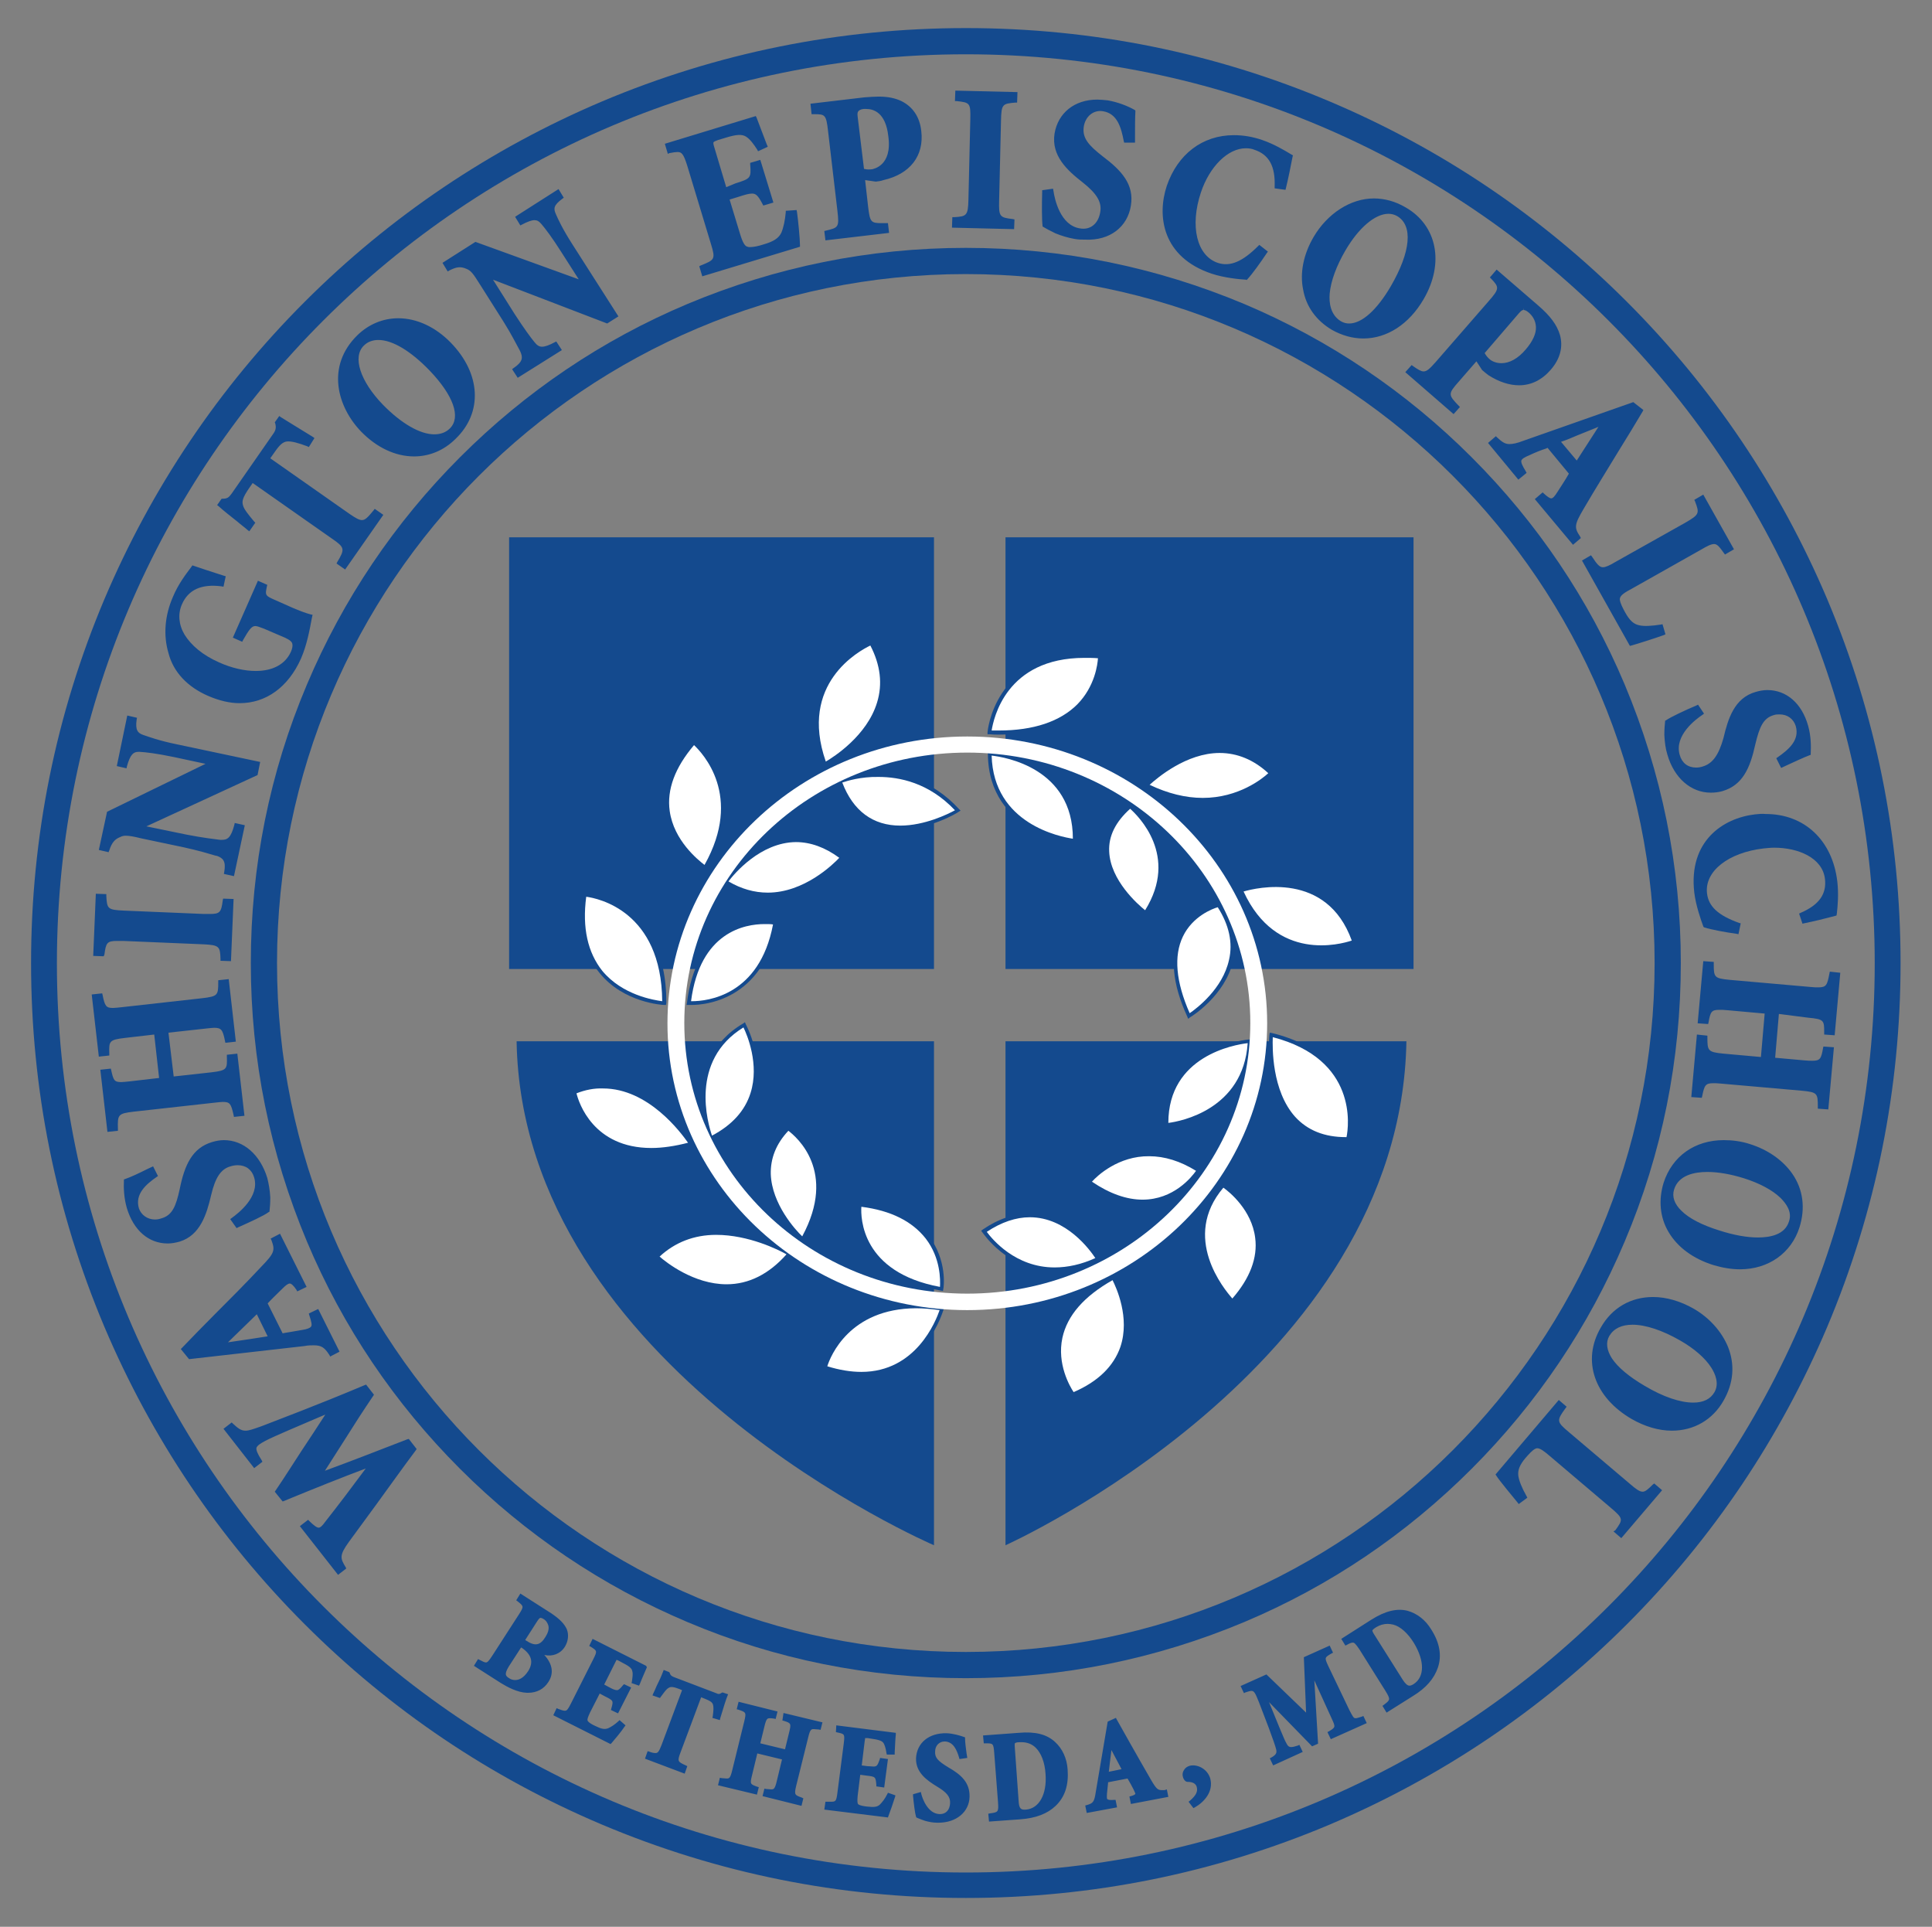 <svg version="1.1" id="Layer_1" xmlns="http://www.w3.org/2000/svg" xmlns:xlink="http://www.w3.org/1999/xlink" x="0" y="0" width="516.1" height="514.6" style="enable-background:new 0 0 516.1 514.6" xml:space="preserve"><rect width="100%" height="100%" fill="#808080" stroke="none"/><style>.st0,.st1{clip-path:url(#SVGID_2_);fill:#144a8e}.st1{fill:#fff}</style><defs><path id="SVGID_1_" d="M0 0h516.1v514.6H0z"/></defs><clipPath id="SVGID_2_"><use xlink:href="#SVGID_1_" style="overflow:visible"/></clipPath><path class="st0" d="M258 73.2c101.6 0 184 82.4 184 184s-82.4 184-184 184-184-82.4-184-184 82.4-184 184-184m0-7c-25.8 0-50.8 5.1-74.4 15-22.8 9.6-43.2 23.4-60.7 40.9s-31.3 38-40.9 60.7c-10 23.6-15 48.6-15 74.4s5.1 50.8 15 74.4c9.6 22.8 23.4 43.2 40.9 60.7s38 31.3 60.7 40.9c23.6 10 48.6 15 74.4 15s50.8-5.1 74.4-15c22.8-9.6 43.2-23.4 60.7-40.9s31.3-38 40.9-60.7c10-23.6 15-48.6 15-74.4s-5.1-50.8-15-74.4c-9.6-22.8-23.4-43.2-40.9-60.7s-38-31.3-60.7-40.9c-23.6-9.9-48.6-15-74.4-15"/><path class="st0" d="M108.8 384.4c-7.5 2.9-14.9 5.8-22 8.4 1.8-2.8 3.6-5.6 5.3-8.3 2.5-4 4.9-7.7 7.6-11.7l.2-.3-2.1-2.7-.3.1c-13.8 5.8-22.8 9.1-27.1 10.8l-.8.3c-2 .7-3.1 1.1-4 1.1-1.2 0-2-.6-3.4-1.9l-.3-.3-2.2 1.7 8.2 10.5 2.2-1.7-.2-.4c-1.1-1.7-1.5-2.7-1.4-3.3.2-.6.9-1.1 2.4-1.9 2.7-1.4 8.8-3.9 14.1-6.2l1.9-.8c-2.1 3.2-4.2 6.5-6.3 9.6-2.3 3.5-4.6 7.2-7 10.7l-.2.3 2.1 2.6.3-.1c8.5-3.5 15.5-6.3 21.9-8.7-3.4 4.6-7.1 9.5-10.8 14.2-.8 1.1-1.3 1.6-1.8 1.6s-1.4-.7-2.5-1.8l-.3-.3-2.2 1.7 10.2 13 2.2-1.7-.2-.4c-1.4-2.3-1.7-3.1.9-6.7l7.4-10.1c3.5-4.8 6.9-9.6 10.5-14.4l.2-.3-2.1-2.7-.4.1zM83.8 359.3c2.1 0 2.9.6 4.2 2.6l.2.4 2.5-1.3-5.7-11.4-2.5 1.2.1.4c.6 1.8.8 2.7.5 3.1-.3.4-1.1.7-2.4.9-1.8.3-3.4.6-4.7.8l-.5.1-4-8c1.3-1.4 2.9-2.9 4-4 .7-.7 1.4-1.3 1.9-1.3.4 0 1 .5 1.8 1.7l.2.4 2.5-1.2-7.1-14.2-2.5 1.3.2.4c1 2.7.9 3.4-2.7 7.1-4.2 4.5-8.6 8.9-12.8 13.1-2.8 2.8-5.6 5.7-8.4 8.6l-.3.3 2.2 2.7 30.8-3.5c1-.2 1.8-.2 2.5-.2M67 357.6c-2 .3-4 .6-6.1.9l7.7-7.5 2.9 5.9c-1.5.2-3 .5-4.5.7M56.4 319.2c1.1-4.7 2.6-7 5.2-7.7.6-.2 1.3-.3 1.9-.3 2.2 0 3.8 1.2 4.4 3.3 1.5 5.1-4.2 9.5-6 10.8l-.4.3 1.7 2.4.4-.2c3.1-1.4 6.9-3.1 8.2-4.1l.2-.1v-.2c.1-.9.2-2 .2-3.6-.1-1.9-.4-3.6-.8-5.2-1.9-6.2-6.3-10.1-11.6-10.1-1 0-2.1.2-3.1.5-5.4 1.6-7.4 6.2-8.7 12.6-1 4.6-2 7-4.9 7.8-.6.2-1.1.3-1.7.3-2 0-3.7-1.2-4.3-3-1.1-3.8 1.9-6.4 4.8-8.4l.3-.2-1.3-2.6-1.5.7c-2.4 1.2-4.3 2.1-6 2.7l-.3.1v.3c-.1 1.9 0 4.7.8 7.4 1.8 5.9 5.8 9.4 10.9 9.4 1.1 0 2.1-.2 3.2-.5 5.5-1.7 7.2-7.3 8.4-12.4M35.7 296.9l21.6-2.4c1-.1 1.7-.2 2.2-.2 1.9 0 2.2.4 2.9 3.5l.1.5 2.8-.3-1.9-16.6-2.8.3v.5c.1 3.3.1 3.7-4.2 4.2l-10 1.1-1.4-11.7 10-1.1c1-.1 1.7-.2 2.2-.2 1.9 0 2.3.5 2.9 3.5l.1.5 2.8-.3-1.9-16.7-2.8.3v.5c0 3.5-.1 3.8-4.3 4.3L32.5 269c-1.1.1-1.7.2-2.3.2-1.8 0-2.2-.4-2.8-3.5l-.1-.4-2.8.3 1.9 16.6 2.8-.3v-.5c-.1-3.3-.1-3.7 4.2-4.2l7.8-.9 1.3 11.6-7.8.9c-1.1.1-1.8.2-2.3.2-1.9 0-2.1-.5-2.7-3.2l-.1-.4-2.8.3 1.9 16.6 2.8-.3v-.5c-.1-3.8 0-4.1 4.2-4.6M27.9 254.9c.4-3.1.7-3.6 3.4-3.6h1.6l21.4.9c4.3.2 4.5.6 4.6 3.9v.5l2.8.1.7-16.6-2.8-.1-.1.5c-.4 3.2-.8 3.6-3.5 3.6h-1.5l-21.4-.9c-4.4-.2-4.5-.5-4.7-3.9v-.5l-2.8-.1-.7 16.6 2.8.1.2-.5zM29.2 227.1c.7-2.2 1.6-3 2.8-3.5.6-.3 1-.4 1.6-.4.9 0 2.1.2 4.1.7l11.4 2.4c4.1.9 6.7 1.7 8.4 2.2l.5.1c1.6.6 2.4 1.4 1.9 4.3l-.1.5 2.7.6 2.9-13.6-2.7-.6-.1.5c-.9 3.4-1.8 4-3.3 4h-.5c-1.5-.2-4.4-.5-9-1.4l-10.7-2.2L68.8 207l.7-3.5-22.2-4.7c-4.9-1-7.5-2-9-2.5s-2.2-1.3-1.8-4.1l.1-.5-2.6-.6-2.8 13.5 2.6.6.1-.5c.9-3.3 1.8-3.9 3.1-3.9h.3c1.7.1 4.4.4 9.2 1.4l8.4 1.8-26.3 12.8-2.2 10.2 2.6.6.2-.5zM55.7 185.9c2.8 1.2 5.6 1.9 8.3 1.9 7.1 0 13-4.3 16.4-11.9 1.6-3.7 2.3-7.6 2.9-10.8l.2-.9-.5-.1c-1.5-.4-3-1-4.9-1.8l-4.5-2c-2.8-1.2-2.8-1.3-2.3-3.7l.1-.4-2.5-1.1-6.7 15.2 2.5 1.1.2-.4c1.6-2.8 2.3-3.8 3.3-3.8.5 0 1.2.3 2.3.7l5.6 2.4c1.3.6 1.9 1.1 2 1.7.1.5 0 1.2-.4 2.1-1.5 3.3-4.8 5.1-9.4 5.1-3 0-6.5-.8-9.8-2.3-4.3-1.9-7.4-4.5-9.2-7.4-1.6-2.7-1.8-5.6-.7-8.1 1.7-3.9 5.2-5.5 10.6-4.8l.5.1.6-2.8-.4-.1c-4-1.3-6.5-2.1-8.2-2.7l-.3-.1-.5.7c-1.2 1.6-3.3 4.3-4.7 7.7-2.2 5-2.6 10.3-1.2 15 1.3 5.1 5.1 9.1 10.7 11.5M63.4 139.3c.9.8 1.9 1.5 2.8 2.3l.4.3 1.6-2.3-.3-.3c-1.6-1.9-2.8-3.4-3-4.4-.3-1-.1-2 1.7-4.6l.9-1.3 21.1 14.8c3.5 2.4 3.6 2.8 1.5 6.3l-.2.4 2.3 1.6 10.2-14.6-2.3-1.6-.3.4c-1.5 1.8-2.2 2.6-3.1 2.6-.8 0-1.8-.6-3.4-1.7l-21.1-14.8 1.2-1.7c1.3-1.9 2.2-2.7 3.3-2.8 1.2-.1 3 .4 5.4 1.3l.4.2L84 117l-.4-.3c-4.3-2.6-7.1-4.4-8.6-5.3l-.4-.3-1.2 1.7.1.2c.3 1.1.2 1.8-.4 2.7l-11.2 16.1c-.8 1.1-1.2 1.4-2.5 1.4h-.2l-1.2 1.7.4.3c1.2 1.1 3.1 2.6 5 4.1M120.4 91.5c-4.1-4.2-9.1-6.5-14-6.5-4.1 0-7.9 1.6-10.9 4.5-8.5 8.3-5.4 19.2 1 25.8 4.1 4.2 9.1 6.6 14.1 6.6 4.1 0 8-1.6 11.1-4.7 7.3-7 6.8-17.4-1.3-25.7m-.2 22.9c-1.1 1.1-2.5 1.6-4.2 1.6-3.8 0-8.8-2.9-13.7-7.9-6.1-6.3-8.2-12.8-5.1-15.8 1-1 2.3-1.5 3.9-1.5 3.7 0 8.6 2.9 13.7 8.2 6.3 6.6 8.4 12.4 5.4 15.4M120.1 72.2c1.8-.9 2.9-1.1 4.5-.4 1.2.5 1.7 1.1 3.7 4.3l6.2 9.8c2.2 3.5 3.4 6 4.3 7.6l.2.4c.7 1.6.7 2.7-1.8 4.4l-.4.3 1.5 2.3 11.8-7.4-1.5-2.3-.4.2c-1.5.8-2.6 1.2-3.4 1.2-.7 0-1.3-.3-2-1.2-1-1.2-2.7-3.5-5.3-7.5l-5.8-9.2 30.5 11.7 3-1.9L153 65.4c-2.7-4.2-3.9-6.8-4.5-8.2-.7-1.5-.6-2.4 1.7-4.1l.4-.3-1.4-2.3-11.6 7.4 1.4 2.3.4-.2c1.5-.8 2.6-1.2 3.4-1.2.7 0 1.2.3 1.8 1 1.1 1.3 2.8 3.5 5.4 7.6l4.6 7.2-27.6-10-8.8 5.6 1.4 2.3.5-.3zM178.8 40.9c1-.2 1.7-.3 2.2-.3 1.1 0 1.6.5 2.6 3.7l6.3 20.8c1.3 4.2 1 4.3-2.7 5.8l-.4.2.8 2.7 26.1-7.9v-.4c0-1.7-.5-6.8-.8-8.9l-.1-.5-2.9.2v.4c-.2 2.2-.6 4.1-1.2 5.5-.7 1.4-2 2.3-4.8 3.1-1.2.4-2.6.7-3.6.7-.2 0-.4 0-.6-.1-.7-.1-1.3-1.1-2-3.4l-2.8-9.2 2.6-.8c1.5-.5 2.6-.8 3.4-.8 1 0 1.6.5 2.8 2.8l.2.4 2.7-.8-3.5-11.4-2.7.8v.4c.3 3.7.1 3.8-4 5.1l-2.4 1-3.2-10.7c-.2-.6-.3-1.1-.2-1.3.1-.2.7-.4 1.2-.6l2-.6c2.9-.9 4.4-1 5.5-.3 1.1.7 2.1 2.1 3 3.5l.2.4 2.6-1.2-.3-.7c-1.1-2.9-2.4-6.3-2.7-7.1l-.2-.4-24.3 7.4.8 2.7.4-.2zM246.1 35c-.4-3.8-2.3-6.5-5.3-8-1.7-.8-3.6-1.2-6.1-1.2-1.1 0-2.3.1-3.8.2l-14.4 1.7.3 2.8h.7c2.9 0 3.2.1 3.7 4.5l2.5 21.3c.5 4.4.3 4.5-3.1 5.3l-.4.1.3 2.5 17-2-.3-2.6h-1.6c-3 0-3.2-.3-3.7-4.4l-.8-7.1 2.8.4h.1c.6-.1 1.2-.1 2-.4 7.1-1.6 10.9-6.5 10.1-13.1M233 45.2c-.8.1-1.4.1-2.2-.1l-1.7-14c-.1-.8 0-1.2.2-1.4.2-.2.5-.5 1.4-.6h.7c1.9 0 5.2.9 5.9 7.3 1.1 8-4.1 8.7-4.3 8.8M271 58.6l-.5-.1c-3.5-.4-3.7-.7-3.6-4.9l.5-21.4c.1-4.4.4-4.5 3.8-4.8h.5l.1-2.8-16.6-.4-.1 2.8h.5c3.5.4 3.7.5 3.6 4.9l-.5 21.4c-.1 4.3-.5 4.5-3.8 4.7h-.5l-.1 2.8 16.6.4.1-2.6zM302.1 54.9c.9-5.6-2.4-9.3-7.6-13.2-3.7-2.9-5.4-4.8-5-7.8.4-2.8 2.6-4.6 5.1-4.2 3.9.6 4.9 4.4 5.6 8l.1.4h2.9v-1.6c0-2.7 0-4.8.1-6.7v-.3l-.3-.2c-1.6-.9-4.2-2-7.1-2.5-1-.1-1.9-.2-2.8-.2-6.1 0-10.5 3.6-11.4 9.1-.9 5.9 3.4 9.8 7.5 13 3.8 3 5.2 5.3 4.7 8-.5 3-2.6 4.8-5.4 4.3-5.3-.8-6.8-7.9-7.1-10.1l-.1-.5-2.9.4v.4c-.1 3.4-.1 7.6.1 9.1v.2l.2.1c.8.5 1.8 1 3.2 1.7 1.7.7 3.4 1.2 5.1 1.5 1 .2 1.9.2 2.9.2 6.6.3 11.3-3.4 12.2-9.1M333 74.8l.2-.2c1.4-1.5 3.6-4.6 5.2-7l.3-.4-2.3-1.8-.3.3c-4.2 4.2-7.5 5.6-10.8 4.5-5.6-1.9-7.5-9.8-4.5-18.8 2.3-6.9 7.2-11.8 12-11.8.8 0 1.6.1 2.3.4 3.9 1.3 5.6 4.4 5.4 9.8v.5l2.9.4.1-.4c.7-2.9 1.2-5.4 1.8-8.5l.1-.3-.7-.4c-1.5-.9-4.3-2.6-7.5-3.7-2.6-.9-5.1-1.3-7.6-1.3-8.4 0-15 5.1-17.9 13.5-2.7 8.1-1.2 19.1 12 23.5 3.3 1.1 7.4 1.5 9.2 1.6l.1.1zM355.8 88.1c2.7 1.5 5.5 2.3 8.4 2.3 6.3 0 12.2-3.8 16.1-10.5 5.6-9.6 3.6-19.7-4.8-24.5-2.7-1.6-5.6-2.4-8.5-2.4-6.2 0-12.4 4-16.1 10.3-2.7 4.6-3.7 9.6-2.8 14 .8 4.6 3.5 8.3 7.7 10.8m-.6-9.7c.3-3.3 1.8-7.4 4.2-11.5 3.5-6 7.9-9.8 11.5-9.8.8 0 1.6.2 2.3.6 4.3 2.5 3.7 9.5-1.7 18.8-3.7 6.3-7.7 9.9-11.1 9.9-.8 0-1.5-.2-2.2-.6-2.8-1.7-3.2-4.9-3-7.4M405.8 102.9c3.2 0 6.1-1.4 8.5-4.2 2.5-2.9 3.3-6.1 2.4-9.3-.8-2.6-2.5-5-5.9-7.9l-11-9.5-1.8 2.1.3.3c2.2 2.3 2.3 2.7-.6 6l-14.1 16.2c-1.6 1.8-2.4 2.6-3.3 2.6-.7 0-1.5-.5-2.8-1.4l-.4-.3-1.7 1.9 12.9 11.2 1.7-1.9-.3-.3c-2.9-3-2.9-3.2 0-6.5l4.7-5.4 1.5 2.3.1.1c.5.4.9.8 1.6 1.3 2.8 1.8 5.6 2.7 8.2 2.7m0-19.3c.3-.3.7-.8 1.1-.8v-.5l.1.5c.3 0 .7.1 1.4.7.8.7 1.8 1.9 1.9 3.8.1 1.8-.9 3.9-2.7 6-2.1 2.5-4.4 3.7-6.5 3.7-1.4 0-2.5-.5-3.1-1-.6-.5-1-1-1.4-1.7l9.2-10.7zM407.8 126.3l-.2-.4c-1-1.6-1.3-2.4-1.2-2.9.2-.5.9-.9 2.1-1.4 1.7-.8 3.2-1.4 4.5-1.8l.4-.2 5.7 6.9c-.9 1.6-2.1 3.4-3 4.8-.8 1.3-1.3 1.8-1.7 1.8-.4 0-1-.4-2-1.3l-.3-.3-2.1 1.8 10.2 12.2 2.1-1.8-.2-.4c-1.6-2.4-1.6-3.1 1-7.5 3.1-5.3 6.4-10.6 9.5-15.7 2.1-3.4 4.2-6.8 6.2-10.2l.2-.4-2.7-2.1-29.3 10.3c-1.8.7-2.9.9-3.8.9-1.2 0-2-.6-3.3-1.8l-.3-.3-2.1 1.8 8.1 9.8 2.2-1.8zm13.5-10c1.9-.8 3.8-1.5 5.7-2.3l-5.8 9-4.2-5c1.5-.5 2.9-1.1 4.3-1.7M450.2 139.6l-18.7 10.5c-1.5.9-2.6 1.4-3.3 1.4-.9 0-1.6-.8-2.9-2.8l-.3-.4-2.4 1.4 12.8 22.8.4-.1c1.5-.4 6.8-2.1 8.7-2.8l.4-.2-.8-2.7-.4.1c-2.6.4-4.5.5-5.8.2-1.5-.3-2.6-1.3-3.8-3.5-.6-1.1-1.3-2.4-1.4-3.4 0-.8.6-1.5 2.9-2.7l18.8-10.6c1.7-1 2.7-1.5 3.5-1.5.8 0 1.4.7 2.6 2.4l.3.4 2.4-1.4-8.2-14.6-2.4 1.4.2.4c1.2 3.2 1.2 3.5-2.6 5.7M454.9 204.7c-.6.2-1.2.3-1.8.3-2.2 0-3.8-1.2-4.4-3.4-1.5-5.2 4.3-9.5 6.1-10.7l.4-.3-1.6-2.4-.4.2c-3.1 1.3-6.9 3.1-8.2 4l-.2.1v.2c-.1.9-.2 2-.2 3.6.1 1.9.3 3.6.8 5.2 1.8 6.3 6.3 10.2 11.6 10.2 1 0 2-.1 3.1-.4 5.4-1.6 7.4-6.1 8.8-12.5 1.1-4.6 2.1-7 4.9-7.8.5-.2 1.1-.2 1.6-.2 2.1 0 3.7 1.2 4.3 3.1 1.1 3.8-1.9 6.3-4.9 8.4l-.3.2 1.3 2.6 1.5-.7c2.4-1.1 4.3-2 6.1-2.7l.3-.1v-.3c.1-1.9.1-4.7-.7-7.5-1.7-6-5.8-9.5-10.9-9.5-1 0-2.1.2-3.1.5-5.7 1.6-7.4 7.2-8.6 12.3-1.3 4.6-2.9 6.8-5.5 7.6M468.8 217.5c-8.5 1-17.8 7.1-16.2 20.9.4 3.4 1.8 7.4 2.4 9l.1.2.2.1c1.9.6 5.7 1.3 8.6 1.7l.5.1.6-2.9-.4-.1c-5.6-2-8.2-4.4-8.6-7.9-.7-5.9 5.7-10.9 15.1-12 1-.1 1.9-.2 2.9-.2 6.2 0 12.8 2.6 13.5 8.3.5 4.1-1.6 7-6.5 9.1l-.4.2.9 2.7.4-.1c2.9-.6 5.4-1.2 8.4-2l.3-.1.1-.7c.2-1.8.5-5 .1-8.4-1.3-11-8.8-18-19.1-18-1-.1-2 0-2.9.1M483 271.8c4.3.4 4.3.7 4.3 4v.5l2.8.2 1.5-16.7-2.8-.3-.1.5c-.6 3.1-.8 3.7-3 3.7-.5 0-1.1 0-2-.1l-21.6-1.9c-4.2-.4-4.3-.7-4.3-4.3v-.5l-2.8-.2-1.5 16.6 2.8.2.1-.4c.5-2.9.8-3.4 2.9-3.4.5 0 1.2 0 2.1.1l10 .9-1 11.6-10-.9c-4.2-.4-4.3-.8-4.3-4.3v-.5l-2.8-.3-1.5 16.7 2.8.2.1-.4c.6-3 .9-3.5 3-3.5.5 0 1.1 0 2 .1l21.6 1.9c4.2.4 4.3.7 4.3 4.3v.5l2.8.2 1.5-16.6-2.8-.2-.1.4c-.5 2.9-.8 3.4-2.9 3.4-.5 0-1.2 0-2.1-.1l-7.8-.7 1-11.7 7.8 1zM467.6 305.6c-2.4-.8-4.8-1.1-7.1-1.1-7.8 0-13.8 4.3-16.1 11.4-1.4 4.6-1 9.2 1.3 13.1 2.4 4.1 6.6 7.2 12.1 8.9 2.4.7 4.7 1.1 7 1.1 7.6 0 13.7-4.3 15.9-11.2 1.6-5.1 1-10.1-1.9-14.3-2.5-3.6-6.5-6.4-11.2-7.9m10.3 20.6c-1.1 3.6-5.1 4.3-8.3 4.3-2.9 0-6.4-.6-10.4-1.9-4.5-1.4-8-3.2-10-5.2-1.9-1.8-2.6-3.8-2-5.7 1.2-3.9 5.5-4.7 8.9-4.7 2.9 0 6.3.6 9.8 1.7 4.1 1.3 7.5 3.1 9.7 5.2 1.5 1.5 3.2 3.7 2.3 6.3M452.4 349.5c-3.5-2-7.3-3.1-10.8-3.1-6 0-11 2.9-14 8.2-5.1 8.8-1.7 18.6 8.3 24.4 3.5 2 7.2 3.1 10.7 3.1 5.9 0 10.9-2.9 13.8-8 2.7-4.7 3.1-9.6 1.2-14.4-1.7-4.1-5-7.8-9.2-10.2m5.6 22.3c-1.1 1.9-3 2.8-5.7 2.8-3.4 0-8-1.5-13-4.5-4.1-2.4-7.1-4.9-8.7-7.3-1.4-2.2-1.7-4.3-.7-6 1.2-2 3.3-3 6.2-3 3.5 0 8 1.5 12.7 4.2 3.7 2.1 6.7 4.7 8.3 7.2 1.1 1.7 2.2 4.3.9 6.6M441.5 396.5c-1.3 1.3-2 1.9-2.7 1.9-.8 0-1.8-.7-3.4-2.1L419 382.4c-3.2-2.7-3.2-3-.8-6.3l.3-.4-2.1-1.8-16.9 19.9.2.3c.8 1.3 4.4 5.6 5.7 7.2l.3.4 2.3-1.7-.2-.4c-1.3-2.3-2-4.1-2.2-5.4-.2-1.5.3-2.9 1.9-4.8.9-1 1.8-2.1 2.7-2.5.2-.1.3-.1.5-.1.7 0 1.7.7 3.1 1.9l16.5 14c3.4 2.9 3.3 3.1 1.2 6l-.5.3 2.1 1.8L444 398l-2.1-1.8-.4.3zM150.9 439.8c.9-1.5 1.1-3.2.5-4.7-.7-1.5-1.9-2.7-4.1-4.2l-8.3-5.3-1.1 1.8.4.3c1.6 1.3 1.7 1.3.3 3.5l-7.1 11c-.9 1.4-1.3 1.8-1.7 1.8-.4 0-.9-.3-1.7-.7l-.4-.2-1.1 1.8 7.2 4.6c1.8 1.1 4.4 2.5 6.9 2.6h.4c2.3 0 4.2-1 5.4-2.9 1.5-2.3 1.1-4.8-1.1-7.2 2.2.5 4.3-.3 5.5-2.2m-9.8 6.5c-1.3 2-2.6 2.4-3.5 2.4-.6 0-1.2-.2-1.6-.5-1-.6-1.3-1.1-.1-3.1l3.3-5.1.2.1c2.6 1.8 3.2 3.8 1.7 6.2m-.5-8.1-.3-.2 3.2-5c.5-.8.8-.9.8-.9.2 0 .4 0 .9.3.7.4 1.1 1.1 1.3 1.8.2.9-.1 1.9-.8 3-1.4 2.3-2.8 2.5-5.1 1M172.6 444.9l-14.3-7.2-.9 1.9.4.2c1.7 1.1 1.8 1.1.7 3.3l-6 11.9c-.8 1.6-1.1 1.9-1.6 1.9-.4 0-1-.2-1.8-.5l-.4-.2-.9 1.9 15.3 7.7.3-.3c.7-.8 2.7-3.2 3.4-4.3l.3-.4-1.6-1.4-.3.3c-1 .9-1.9 1.5-2.8 1.9-.9.3-1.7.2-3.3-.6-.9-.4-1.8-.9-2.1-1.4-.2-.3 0-.9.6-2.2l2.6-5.1 1.3.7c2.4 1.2 2.4 1.2 1.8 3.3l-.1.4 1.9.9 3.5-6.9-1.9-.9-.3.3c-.8 1-1.2 1.3-1.6 1.3-.5 0-1.2-.3-2.1-.8l-1.3-.7 3-6 .3-.6c.1 0 .5.2.7.3l1.1.6c2 1 2.3 1.6 2.4 2.1.2.6.1 1.4-.1 2.8l-.1.4 2 .7.2-.4c.7-1.8 1.7-4 1.9-4.5l-.2-.4zM190.3 458.8l2 .6.1-.5c.9-3 1.5-4.9 1.9-5.9l.2-.5-1.5-.5-.2.1c-.6.4-.9.4-1.5.1l-11.3-4.3c-.7-.3-.9-.5-1.1-1.1l-.1-.2-1.5-.6-.2.5c-.4 1.1-1 2.4-1.7 3.8-.3.7-.6 1.4-.9 2l-.2.5 2 .7.2-.3c.9-1.2 1.5-2.1 2.1-2.4.6-.4 1.3-.3 2.9.3l.7.3-5.5 14.7c-.7 1.8-1 2.1-1.6 2.1-.4 0-1-.1-1.7-.4l-.4-.1-.7 2 10.6 4 .7-2-.4-.2c-2.2-1-2.3-1.1-1.4-3.5l5.5-14.7 1 .4c1.3.5 1.9.9 2.1 1.4.3.7.2 1.8 0 3.3l-.1.4zM209 459.5l.4.1c1.9.6 2 .7 1.4 3.1l-1.1 4.5-6.6-1.6 1.1-4.5c.5-2.1.8-2.2 1.4-2.2.3 0 .7 0 1.2.1l.4.1.5-2-10.4-2.6-.5 2 .4.1c2.1.7 2.2.7 1.6 3.2l-3.2 13c-.5 2.1-.8 2.2-1.5 2.2-.4 0-.8-.1-1.3-.1l-.5-.1-.5 2 10.4 2.5.5-2-.4-.1c-1.9-.7-2-.7-1.4-3.1l1.4-5.8 6.6 1.6-1.4 5.8c-.5 2.1-.8 2.2-1.5 2.2-.4 0-.8-.1-1.3-.1l-.5-.1-.5 2 10.4 2.6.5-2-.4-.2c-1.9-.7-2.1-.7-1.5-3.2l3.2-12.9c.5-2.1.8-2.2 1.5-2.2.3 0 .8.1 1.3.1l.5.1.5-2-10.4-2.5-.3 2zM223.3 462.6l.4.1c1.9.4 2 .4 1.7 2.9l-1.7 13.2c-.3 2.4-.5 2.4-1.9 2.4h-1.3l-.3 2.1 17 2.1.1-.3c.4-1 1.4-3.9 1.8-5.2l.1-.4-2-.7-.2.4c-.6 1.2-1.3 2.1-2 2.8-.7.6-1.5.7-3.3.5-1-.1-2-.3-2.4-.6-.3-.2-.3-.9-.2-2.2l.7-5.7 1.5.2c2.6.3 2.6.3 2.8 2.5v.4l2.1.3 1-7.6-2.1-.3-.1.4c-.6 1.7-.8 1.9-1.7 1.9-.4 0-.9-.1-1.6-.1l-1.5-.2.8-6.6c.1-.5.1-.6.1-.7h.7l1.2.2c2.2.3 2.7.7 3 1.1.3.5.6 1.3.8 2.7l.1.4h2.1v-.5c.1-1.9.2-4.3.3-4.8v-.5l-15.9-2-.1 1.8zM253.3 472c-2.8-1.7-3.6-2.6-3.5-4.2 0-1.6 1.1-2.7 2.6-2.7 2.3.1 3.2 2.3 3.8 4.3l.1.4 2.1-.3-.2-1.2c-.2-1.6-.4-2.9-.4-4v-.3l-.3-.1c-1.1-.4-2.8-.9-4.6-1-4.8-.1-8 2.6-8.2 6.7-.1 3.8 2.9 5.9 5.7 7.6 2.5 1.5 3.5 2.7 3.4 4.4-.1 1.8-1.1 2.9-2.7 2.9h-.1c-3.2-.1-4.6-4.2-4.9-5.4l-.1-.5-2.1.6v.4c.2 2.1.5 4.6.8 5.6l.1.2.2.1c.5.2 1.2.5 2.1.8 1.1.3 2.2.5 3.2.5h.4c4.8 0 8.2-2.9 8.3-6.9.1-3.8-2.2-5.9-5.7-7.9M281.8 465.2c-2.2-2-5.2-2.8-9.7-2.4l-9.5.7.2 2.1h.5c2 0 2.1 0 2.3 2.7l1 13c.2 2.7 0 2.7-2.1 3l-.5.1.2 2.1 8.3-.6c4.2-.3 7.3-1.5 9.5-3.6 2.5-2.4 3.5-5.6 3.2-9.7-.2-3-1.4-5.6-3.4-7.4m-7.7 18.1c-1.3.1-1.9-.1-2-2.4l-1-14c-.1-1.1 0-1.3 0-1.3.1-.1.4-.3 1.3-.3h.5c1.5 0 2.8.5 3.8 1.5 1.4 1.4 2.4 3.8 2.6 7 .4 5.4-1.7 9.2-5.2 9.5M311.1 478.1h-.7c-1.1 0-1.5-.3-2.9-2.7-1.9-3.3-3.8-6.6-5.6-9.8-1.2-2.1-2.4-4.3-3.6-6.4l-.2-.4-2.2 1-3.2 18.9c-.4 2.6-.7 2.9-2.4 3.4l-.4.1.4 2 8.1-1.5-.4-2h-.4c-1 .1-1.6 0-1.8-.2-.2-.2-.1-.8-.1-1.4.1-1.1.2-2.1.3-2.9v-.2l5.2-1c.6 1 1.2 2.1 1.6 2.9.1.3.5 1 .5 1.2-.1.2-.5.4-1.2.6l-.4.1.4 2 10-1.9-.4-2-.6.2zm-14.9-4.9c.1-.9.2-1.7.3-2.6.1-1 .3-2.1.4-3.2l2.7 5.1-3.4.7zM317.8 471.6c-.7.2-1.2.6-1.5 1.1-.4.6-.5 1.2-.3 1.9.3 1 .9 1.3 1.2 1.3h.2c1.2 0 2.1.5 2.3 1.4.3 1.2-.2 2.2-1.8 3.6l-.4.3 1.3 1.7.4-.2c2.6-1.5 5-4.3 4.1-7.7-.8-2.7-3.6-3.9-5.5-3.4M363.7 458.5c-.7.2-1.2.4-1.6.4-.5 0-.7-.4-1.6-2.1l-5.7-11.9c-1-2.2-1-2.2.9-3.3l.4-.2-.9-1.9-6.9 3.1.6 14.8-10.6-10.2-6.9 3.1.9 1.9.4-.2c.6-.2 1.2-.4 1.6-.4.7 0 1 .5 2 3l2.6 6.8c1.2 3.2 1.8 5 2 5.8.2.9.1 1.4-1.3 2.2l-.4.2.9 1.9 7.9-3.6-.9-1.9-.4.2c-.9.3-1.4.4-1.8.4-.4 0-.8-.1-1.2-.9-.5-.8-1-2.2-2-4.5l-2.7-6.6 11.5 11.8 1.6-.7-1-16.9 4.6 10.1c1.1 2.4 1.1 2.4-.7 3.5l-.4.2.9 1.9 9.6-4.3-.9-1.9-.5.2zM376 430.2c-2.8-.7-5.9 0-9.7 2.4l-8 5.1 1.1 1.8.4-.2c.7-.4 1.2-.6 1.6-.6.4 0 .8.4 1.8 1.9l6.9 11c1.4 2.3 1.3 2.4-.4 3.7l-.4.3 1.1 1.8 7-4.4c3.6-2.2 5.7-4.7 6.7-7.6 1.1-3.2.5-6.6-1.7-10.1-1.6-2.7-3.9-4.4-6.4-5.1m1.6 19.6c-.5.3-.8.4-1.1.4-.5 0-1.1-.5-1.8-1.6l-7.5-11.9c-.6-.9-.6-1.2-.6-1.2 0-.1.2-.4 1-.9 1-.6 2-.9 3.1-.9.5 0 1 .1 1.5.2 1.9.5 3.9 2.3 5.5 4.9 2.9 4.8 2.9 9.1-.1 11"/><path class="st0" d="M258 14.5c134.1 0 242.8 108.7 242.8 242.8 0 134.1-108.7 242.8-242.8 242.8S15.2 391.4 15.2 257.3C15.2 123.2 124 14.5 258 14.5m0-7c-33.7 0-66.4 6.6-97.2 19.6-29.7 12.6-56.5 30.6-79.4 53.5S40.5 130.3 27.9 160c-13 30.8-19.6 63.5-19.6 97.2s6.6 66.4 19.6 97.2c12.6 29.7 30.6 56.5 53.5 79.4 22.9 22.9 49.6 40.9 79.4 53.5 30.8 13 63.5 19.6 97.2 19.6s66.4-6.6 97.2-19.6c29.7-12.6 56.5-30.6 79.4-53.5 22.9-22.9 40.9-49.7 53.5-79.4 13-30.8 19.6-63.5 19.6-97.2s-6.6-66.4-19.6-97.2c-12.6-29.7-30.6-56.5-53.5-79.4-22.9-22.9-49.6-40.9-79.4-53.5-30.7-13-63.4-19.6-97.2-19.6"/><path class="st0" d="M136 143.5h113.5v115.3H136zM249.5 412.7V278.1H138c1.5 87.4 111.5 134.6 111.5 134.6M268.6 143.5h109v115.3h-109zM268.6 412.7s105.6-47.3 107.1-134.6H268.6v134.6z"/><path class="st1" d="M224.3 208.7s17.8-7.4 31.6 7.8c0 0-23.5 14.2-31.6-7.8"/><path class="st0" d="M240.4 221.5c-7.9 0-13.5-4.2-16.6-12.6l-.2-.5.4-.2c.2-.1 4.5-1.8 10.6-1.8 5.8 0 14.3 1.7 21.6 9.7l.4.4-.5.3c-.3.3-7.7 4.7-15.7 4.7M225 209c2.9 7.6 8.2 11.5 15.5 11.5 6.5 0 12.8-3.1 14.6-4.1-7-7.4-14.9-8.9-20.4-8.9-4.8-.1-8.5 1.1-9.7 1.5"/><path class="st1" d="M220.4 204.1s23.3-12.3 12.4-32.4c0 0-21 8.8-12.4 32.4"/><path class="st0" d="m220.1 204.8-.2-.5c-8.7-23.8 12.4-32.9 12.7-33l.4-.2.2.4c3 5.6 3.7 11.1 2.1 16.4-3.2 10.5-14.2 16.4-14.7 16.7l-.5.2zm12.4-32.4c-2.9 1.4-19.2 10.1-11.9 31 2.2-1.3 11-6.9 13.7-15.8 1.5-4.9.9-10-1.8-15.2"/><path class="st1" d="M193.8 235.6s13.5-19.7 31-6.4c.1-.1-14.4 16.8-31 6.4"/><path class="st0" d="M205.1 239.5c-4 0-7.8-1.2-11.5-3.5l-.4-.3.3-.4c.3-.5 7.9-11.2 19.1-11.2 4.3 0 8.5 1.6 12.6 4.7l.4.3-.3.4c-.4.4-8.8 10-20.2 10m-10.5-4.1c3.4 2 6.9 3 10.5 3 9.7 0 17.4-7.5 19.1-9.3-3.8-2.8-7.7-4.2-11.6-4.2-9.5.1-16.5 8.5-18 10.5"/><path class="st1" d="M188.4 231.8s-20.7-13.3-3.1-33.4c0-.1 15.2 12.3 3.1 33.4"/><path class="st0" d="m188.6 232.5-.4-.3c-.4-.2-8.9-5.8-10.2-15.4-.9-6.2 1.5-12.5 7-18.8l.3-.4.4.3c.2.1 15.4 12.9 3.2 34.1l-.3.5zm-3.2-33.5c-5.1 6-7.3 11.9-6.5 17.6 1.1 7.9 7.6 13.1 9.3 14.4 10.4-18.5-.6-29.9-2.8-32"/><path class="st1" d="M177.4 267.9s-25.3-1.3-21.3-28.9c0 0 21.4 1.6 21.3 28.9"/><path class="st0" d="M177.9 268.4h-.5c-.4 0-10.8-.6-17.2-8.5-4.3-5.2-5.8-12.2-4.5-21l.1-.5h.5c.2 0 21.8 2 21.7 29.4l-.1.6zm-21.3-28.9c-1.1 8.3.4 14.9 4.3 19.8 5.4 6.5 13.8 7.8 16 8.1-.2-24.1-17.2-27.5-20.3-27.9"/><path class="st1" d="M184 267.9s19 1.6 23.1-21.4c0 0-20.1-3.9-23.1 21.4"/><path class="st0" d="M184.8 268.4h-1.4l.1-.5c2.4-19.9 15.3-22 20.8-22 1.8 0 2.9.2 2.9.2l.5.1-.1.5c-3.7 20.6-19.6 21.7-22.8 21.7m-.2-1h.2c4.2 0 18.1-1.5 21.7-20.5-.5-.1-1.3-.1-2.3-.1-5.1 0-17.2 2-19.6 20.6"/><path class="st1" d="M264.4 195.6s1.6-22.8 29.5-20.3c0 .1.2 21.6-29.5 20.3"/><path class="st0" d="M266.8 196.2c-.8 0-1.6 0-2.5-.1h-.5v-.5c0-.2 1.8-20.9 25.9-20.9 1.3 0 2.8.1 4.2.2h.5v.5c0 .3 0 7.5-5.8 13.5-4.9 4.8-12.2 7.3-21.8 7.3m-1.9-1.1h1.9c9.3 0 16.4-2.4 21-7 4.7-4.8 5.4-10.7 5.5-12.3-1.2-.1-2.5-.1-3.6-.1-21 0-24.3 16.3-24.8 19.4"/><path class="st1" d="M264.4 201.2s23.1 1.6 22.8 23.3c-.1 0-22.7-1.9-22.8-23.3"/><path class="st0" d="M287.6 225.1h-.5c-.2 0-23.1-2.3-23.2-23.8v-.5h.5c.2 0 23.6 1.9 23.2 23.8v.5zm-22.7-23.3c.5 18.3 18.4 21.7 21.7 22.2 0-18.9-18.2-21.8-21.7-22.2"/><path class="st1" d="M301.9 215.4s14.9 11.9 4.1 28.5c0 0-20-14.8-4.1-28.5"/><path class="st0" d="m306.1 244.6-.4-.3c-.4-.3-10.1-7.5-10.4-16.8-.2-4.5 1.9-8.7 6.3-12.5l.3-.3.3.3c.2.1 15.1 12.4 4.2 29.2l-.3.4zm-4.2-28.6c-3.9 3.5-5.8 7.3-5.6 11.4.3 7.7 7.7 14.2 9.6 15.7 9.1-14.6-1.9-25.2-4-27.1"/><path class="st1" d="M306.3 209.7s17.6-18.3 33.3-3.3c-.1.1-13 13.7-33.3 3.3"/><path class="st0" d="M321.3 214.1c-5 0-10.1-1.3-15.3-4l-.6-.3.5-.5c.4-.4 9.1-9.3 19.9-9.3 5.1 0 9.8 2 14 6.1l.4.3-.3.4c-.3.3-7.1 7.3-18.6 7.3m-14.2-4.5c4.8 2.3 9.6 3.5 14.2 3.5 9.6 0 16-5.2 17.5-6.6-3.9-3.6-8.3-5.4-13-5.4-8.9 0-16.7 6.7-18.7 8.5"/><path class="st1" d="M325.5 241.7s-19.3 4.7-7.9 29.6c0 0 19.6-12 7.9-29.6"/><path class="st0" d="m317.4 272.1-.2-.5c-4.1-8.9-4.7-16.2-2-21.9 3.2-6.6 10-8.3 10.3-8.4l.3-.1.2.3c3.4 5.1 4.5 10.1 3.4 15.1-2.1 9.3-11.1 14.9-11.5 15.1l-.5.4zm7.9-29.8c-1.4.4-6.7 2.4-9.3 7.8-2.5 5.2-1.9 12.1 1.8 20.5 1.9-1.3 8.8-6.5 10.5-14.2 1.1-4.6 0-9.4-3-14.1"/><path class="st1" d="M331.5 237.7s22.9-7.8 30.3 13.8c0 0-20.7 8-30.3-13.8"/><path class="st0" d="M353 253.4c-6.9 0-16.3-2.7-22-15.5l-.2-.5.5-.2c.2-.1 4.2-1.4 9.4-1.4 7.4 0 17.1 2.7 21.5 15.4l.2.5-.4.2c-.2.1-3.9 1.5-9 1.5m-20.8-15.3c8.7 18.9 25.9 14.1 28.9 13.1-6.7-18.6-25.5-14.1-28.9-13.1"/><path class="st1" d="M333.8 278.1s-22.6 1.7-22.3 22.4c.1 0 21.3-2 22.3-22.4"/><path class="st0" d="M311.1 301v-.5c-.3-21 22.5-22.9 22.7-22.9h.6v.6c-1 20.6-22.5 22.9-22.7 22.9l-.6-.1zm22.2-22.4c-3.5.4-21.2 3.4-21.2 21.3 3.3-.4 20-3.6 21.2-21.3"/><path class="st1" d="M339.6 276.4s-2.7 28.3 20.6 27.8c0 0 5-21.5-20.6-27.8"/><path class="st0" d="M359.6 304.8c-6 0-10.8-1.9-14.3-5.8-7.5-8.2-6.3-22-6.2-22.6l.1-.6.6.1c25.8 6.3 21 28.2 21 28.4l-.1.4h-.4c-.3.1-.5.1-.7.1M340 277c-.1 2.7-.3 14.3 6 21.3 3.3 3.6 7.8 5.4 13.5 5.4h.2c.6-2.9 3-20.8-19.7-26.7"/><path class="st1" d="M290.9 315.7s12-14.4 29.3-3.2c0 0-10 16.4-29.3 3.2"/><path class="st0" d="M305.2 321.3c-4.6 0-9.5-1.8-14.6-5.3l-.5-.3.4-.4c.3-.3 6.5-7.6 16.5-7.6 4.5 0 9 1.5 13.5 4.4l.4.3-.3.4s-5.3 8.5-15.4 8.5m-13.5-5.7c4.7 3.2 9.3 4.8 13.5 4.8 8.3 0 13.1-6 14.3-7.7-4.2-2.6-8.4-3.9-12.5-3.9-8.2-.1-13.9 5.2-15.3 6.8"/><path class="st1" d="M326.8 316.5s18.9 12.6 2.5 31c0 0-16-15.8-2.5-31"/><path class="st0" d="m329.3 348.2-.4-.4c-.2-.2-16.1-16.3-2.5-31.7l.3-.3.4.2c.3.2 8.1 5.5 9.3 14.4.7 5.7-1.5 11.6-6.7 17.4l-.4.4zm-2.5-31c-11.3 13.3.2 27.1 2.4 29.6 4.7-5.4 6.8-10.9 6.1-16.2-.9-7.4-6.9-12.3-8.5-13.4"/><path class="st1" d="M297.4 341.2s12.4 21.4-10.8 31.1c0 .1-13.3-17.8 10.8-31.1"/><path class="st0" d="m286.5 373-.2-.3c-.2-.3-5.2-7.1-3.4-15.6 1.4-6.3 6.2-11.8 14.3-16.3l.4-.2.2.4c.2.4 5.5 9.7 2.4 19-1.9 5.6-6.4 9.9-13.4 12.9l-.3.1zm10.7-31.1c-7.6 4.3-12.1 9.4-13.4 15.4-1.5 7 2 13 3 14.5 6.5-2.8 10.7-6.9 12.5-12.1 2.6-7.8-1.1-15.8-2.1-17.8"/><path class="st1" d="M262.9 328.9s10.5 16.5 30.5 7.4c0-.1-11.6-20.2-30.5-7.4"/><path class="st0" d="M281.7 339.5c-12.5 0-19.2-10.3-19.3-10.4l-.3-.4.4-.3c4.2-2.9 8.5-4.3 12.6-4.3 11.6 0 18.6 11.7 18.6 11.9l.3.5-.5.2c-4 1.9-8 2.8-11.8 2.8M263.6 329c1.4 1.9 7.6 9.5 18.1 9.5 3.5 0 7.2-.8 10.9-2.5-1.4-2.1-7.7-10.9-17.5-10.9-3.7 0-7.6 1.3-11.5 3.9"/><path class="st1" d="M251.5 344.2s2.9-19.6-21.9-22.5c0 0-2.3 18.4 21.9 22.5"/><path class="st0" d="m251.9 344.8-.5-.1c-24.4-4.2-22.3-22.9-22.3-23.1l.1-.5.5.1c8.4 1 14.6 4 18.4 8.9 5 6.5 4 13.8 3.9 14.1l-.1.6zm-21.8-22.5c-.2 2.9 0 17.5 21 21.4.1-1.8.2-7.7-3.8-12.9-3.6-4.6-9.3-7.5-17.2-8.5"/><path class="st1" d="M251.6 349.5s-6.4 23.8-31.2 15.7c0 .1 5.2-19.9 31.2-15.7"/><path class="st0" d="M230.1 367.4c-3.1 0-6.4-.6-9.9-1.7l-.4-.1.1-.5c0-.2 4.6-16.7 24.8-16.7 2.2 0 4.6.2 7 .6l.5.1-.1.5c-.1.2-4.9 17.8-22 17.8m-9.1-2.5c3.2 1 6.3 1.5 9.1 1.5 14.6 0 19.9-13.6 20.9-16.5-2.2-.3-4.3-.5-6.3-.5-17.8.1-22.9 12.9-23.7 15.5"/><path class="st1" d="M214.4 331.1s-17.4-15.8-3.9-29.8c0 .1 15 9.8 3.9 29.8"/><path class="st0" d="m214.5 331.9-.5-.4c-.4-.3-8.8-8.1-9.2-17.8-.2-4.6 1.6-8.9 5.3-12.7l.3-.3.3.2c.2.1 15.3 10.2 4 30.4l-.2.6zm-3.9-29.9c-3.3 3.5-4.8 7.4-4.7 11.6.3 8 6.6 14.9 8.4 16.6 9.4-17.4-1.6-26.6-3.7-28.2"/><path class="st1" d="M210.9 335s-21.5-13.1-35.4.7c0-.1 19.1 18.2 35.4-.7"/><path class="st0" d="M194.1 344.1c-10.4 0-18.6-7.7-18.9-8.1l-.4-.4.4-.4c4.3-4.3 9.8-6.4 16.2-6.4 10.3 0 19.7 5.6 19.8 5.7l.5.3-.4.4c-5 5.9-10.8 8.9-17.2 8.9m-17.9-8.5c1.7 1.5 9.1 7.4 17.9 7.4 5.9 0 11.3-2.7 16-8-2.1-1.2-10.1-5.2-18.8-5.2-5.9 0-11 2-15.1 5.8"/><path class="st1" d="M189.9 304s-8.3-20.3 8.9-30.3c0 0 11.1 20.4-8.9 30.3"/><path class="st0" d="m189.7 304.7-.2-.5c-.1-.2-8.2-20.8 9.1-30.9l.4-.3.2.5c.2.4 5.1 9.5 2.2 18.7-1.6 5.2-5.4 9.3-11.3 12.3l-.4.2zm8.9-30.3c-14.5 8.9-9.5 25.7-8.4 28.9 5.3-2.8 8.8-6.6 10.3-11.4 2.4-7.6-.9-15.5-1.9-17.5"/><path class="st1" d="M184.6 305.5s-13-21.1-31.2-13.8c0 0 4.3 21.3 31.2 13.8"/><path class="st0" d="M174 307.6c-17.7 0-21-15.7-21-15.8l-.1-.4.4-.2c2.6-1 5.2-1.6 7.8-1.6 14.2 0 23.9 15.4 24 15.6l.3.6-.6.2c-3.9 1.1-7.5 1.6-10.8 1.6M154 292c.6 2.5 4.5 14.6 20 14.6 3 0 6.3-.5 9.8-1.4-1.9-2.7-10.6-14.5-22.7-14.5-2.4-.1-4.8.4-7.1 1.3"/><path class="st1" d="M258.4 196.7c-44.3 0-80.1 34.3-80.1 76.6s35.9 76.6 80.1 76.6 80.1-34.3 80.1-76.6-35.9-76.6-80.1-76.6m0 148.8c-41.8 0-75.6-32.3-75.6-72.3s33.9-72.2 75.6-72.2 75.6 32.3 75.6 72.2-33.9 72.3-75.6 72.3"/></svg>